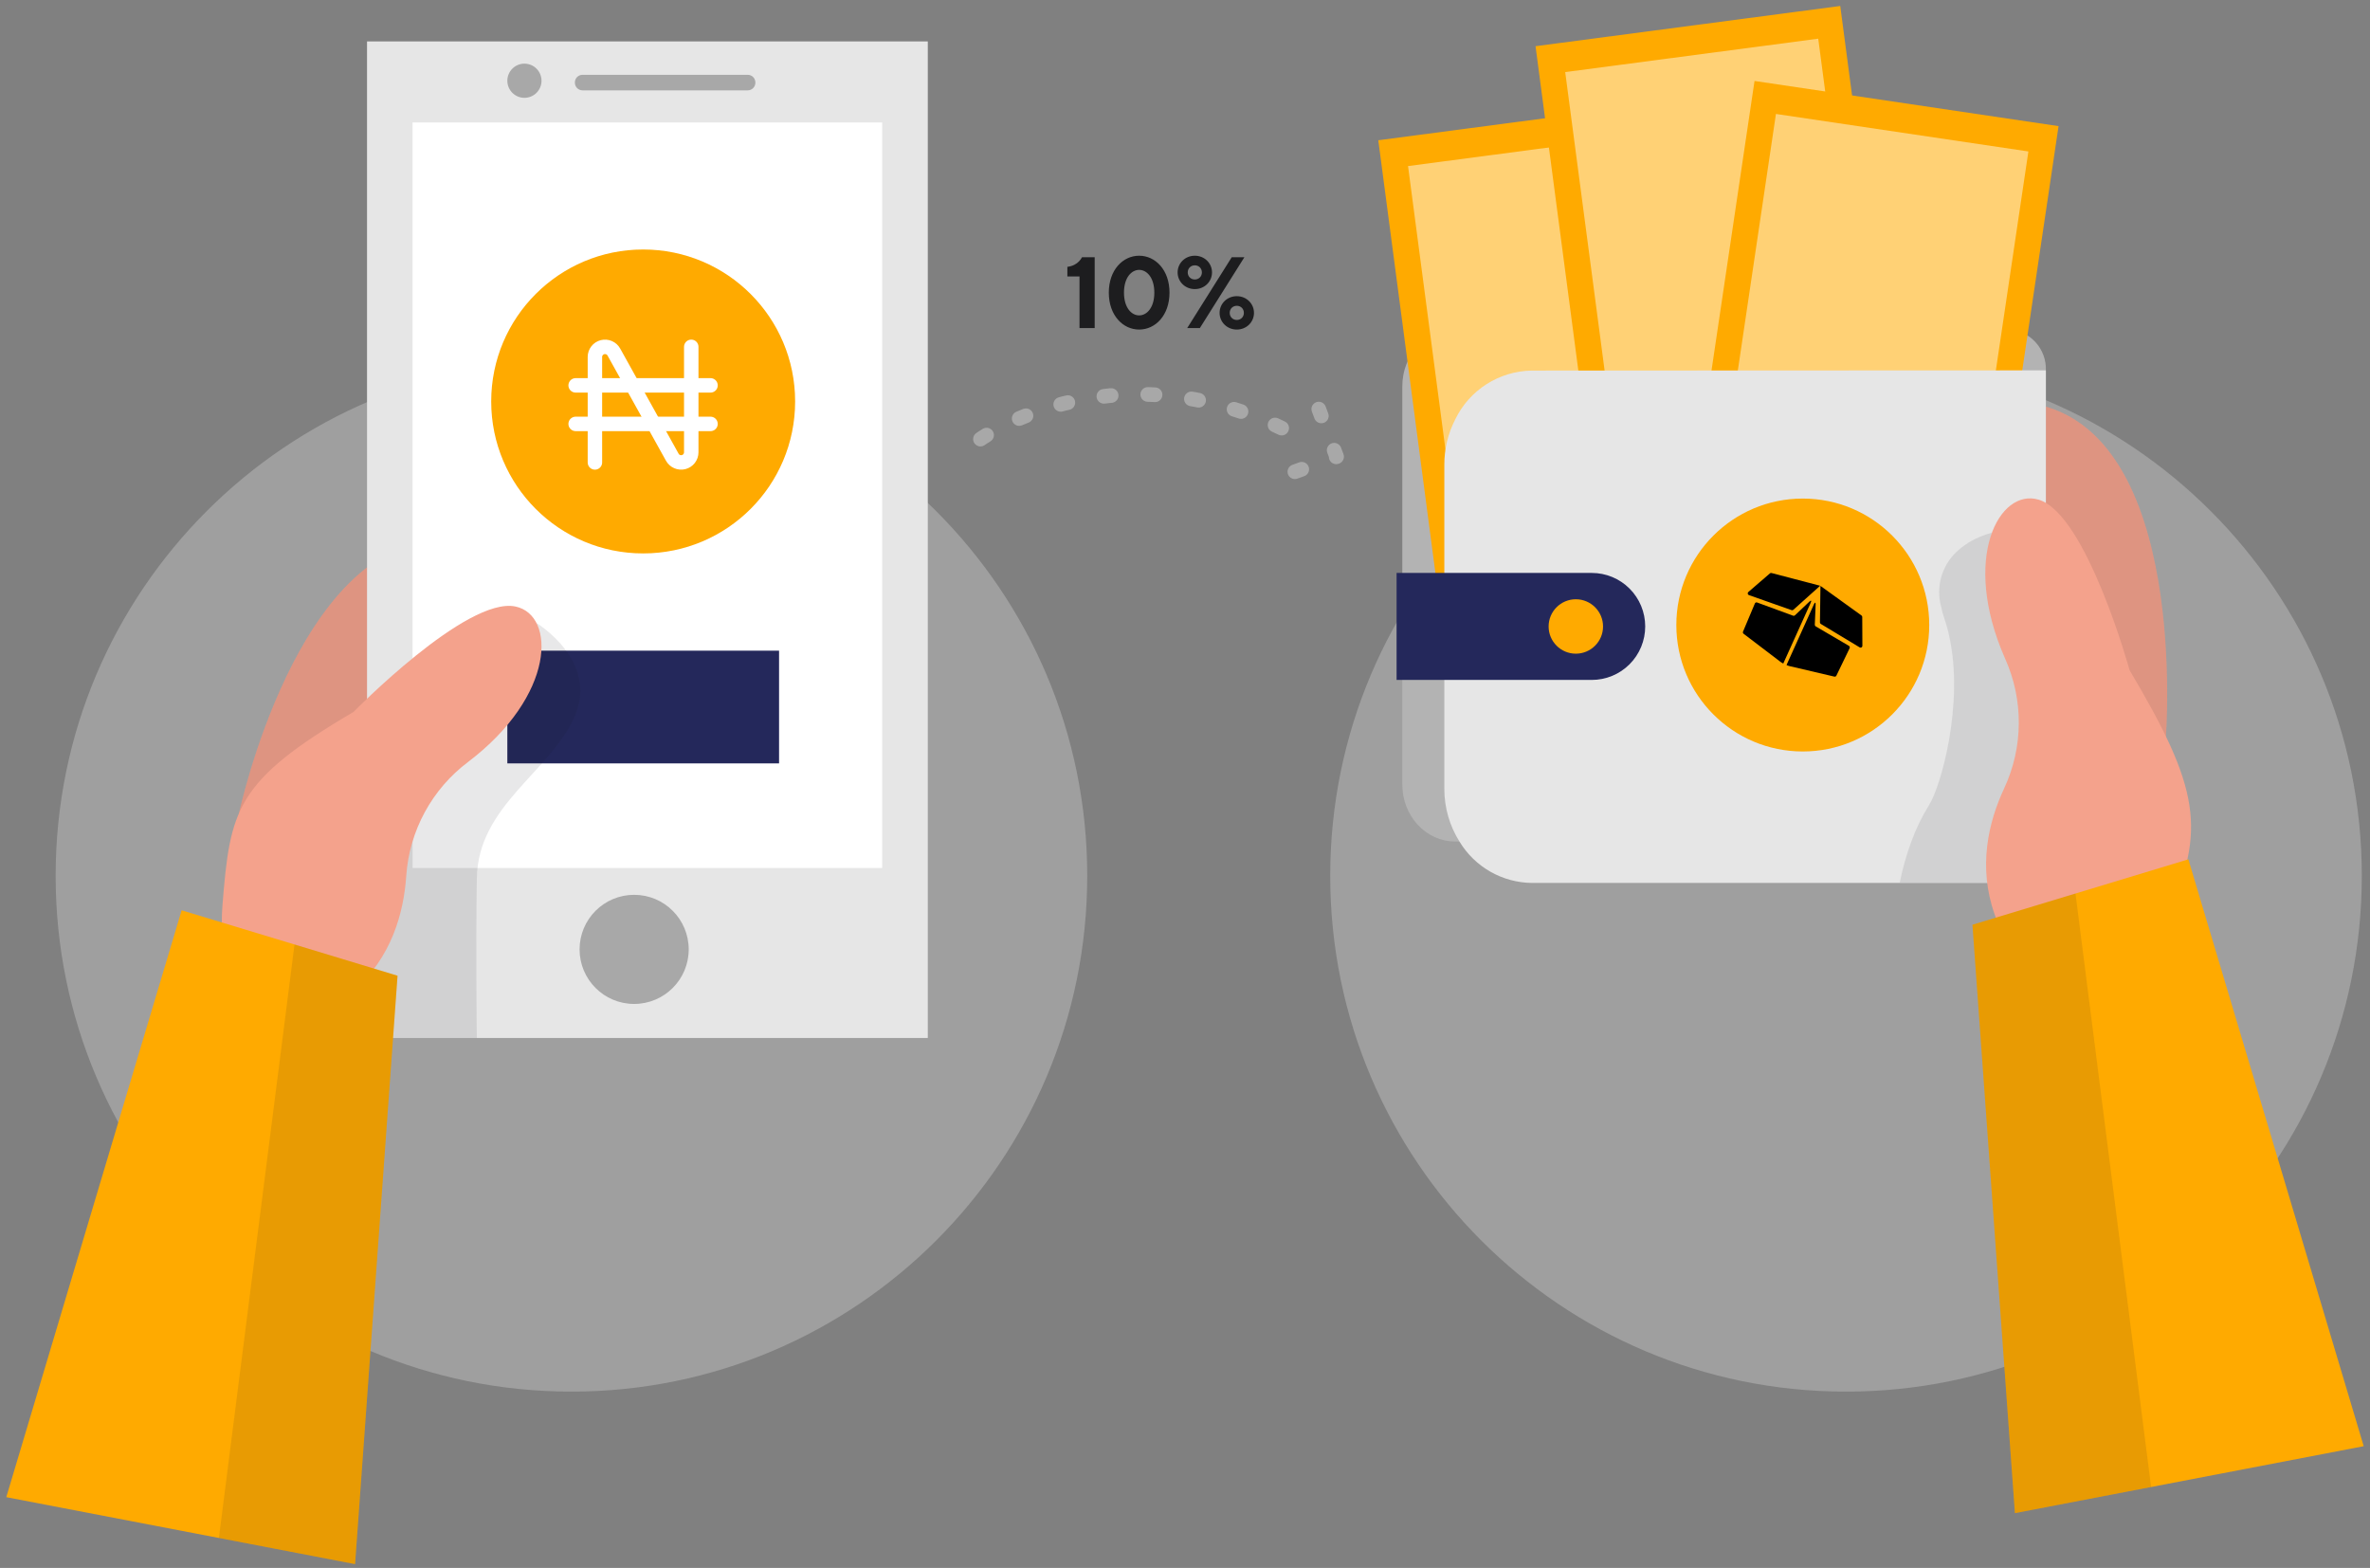 <svg width="328" height="217" viewBox="0 0 328 217" fill="none" xmlns="http://www.w3.org/2000/svg">
<rect x="0" y="0" width="328" height="217" fill="#808080" stroke="none"/>
<path opacity="0.3" d="M79.085 192.595C118.51 192.595 150.47 160.635 150.47 121.21C150.47 81.786 118.51 49.825 79.085 49.825C39.66 49.825 7.7 81.786 7.7 121.21C7.7 160.635 39.66 192.595 79.085 192.595Z" fill="#E6E6E6"/>
<path opacity="0.3" d="M255.482 192.595C294.907 192.595 326.867 160.635 326.867 121.21C326.867 81.786 294.907 49.825 255.482 49.825C216.057 49.825 184.097 81.786 184.097 121.21C184.097 160.635 216.057 192.595 255.482 192.595Z" fill="#E6E6E6"/>
<path d="M33.065 112.613C33.065 112.613 41.104 74.693 61.383 74.693C81.663 74.693 92.453 134.294 43.113 140.78L33.065 112.613Z" fill="#F4A28C"/>
<path opacity="0.1" d="M33.065 112.613C33.065 112.613 41.104 74.693 61.383 74.693C81.663 74.693 92.453 134.294 43.113 140.78L33.065 112.613Z" fill="#1D1D1F"/>
<path d="M128.404 5.734H50.797V143.652H128.404V5.734Z" fill="#E6E6E6"/>
<path d="M122.091 16.95H57.1V120.124H122.091V16.95Z" fill="white"/>
<path d="M107.82 90.05H70.214V105.65H107.82V90.05Z" fill="#24285B"/>
<path opacity="0.1" d="M74.243 86.223C74.243 86.223 82.871 91.41 79.562 99.094C76.253 106.777 66.144 111.456 65.992 121.556C65.839 131.655 65.992 143.652 65.992 143.652H50.767V120.165L74.243 86.223Z" fill="#1D1D1F"/>
<path d="M48.929 98.525C48.929 98.525 64.581 82.519 71.341 83.94C76.923 85.117 76.933 96.221 64.774 105.458C62.307 107.314 60.268 109.679 58.794 112.391C57.319 115.103 56.444 118.101 56.227 121.18C55.882 126.346 54.197 132.487 48.929 137.136C37.907 146.91 29.726 138.435 30.791 125.24C31.857 112.045 32.568 108.137 48.929 98.525Z" fill="#F4A28C"/>
<path d="M55.019 135.035L49.142 216.468L0.869 207.201L25.138 125.981L55.019 135.035Z" fill="#FFAA00"/>
<path opacity="0.1" d="M30.294 212.855L40.759 130.711L55.019 135.035L49.142 216.468L30.294 212.855Z" fill="#1D1D1F"/>
<path d="M72.579 13.539C73.885 13.539 74.944 12.48 74.944 11.174C74.944 9.868 73.885 8.809 72.579 8.809C71.273 8.809 70.214 9.868 70.214 11.174C70.214 12.48 71.273 13.539 72.579 13.539Z" fill="#A8A8A8"/>
<path d="M103.486 10.352H80.618C80.035 10.352 79.562 10.825 79.562 11.408V11.448C79.562 12.031 80.035 12.504 80.618 12.504H103.486C104.069 12.504 104.541 12.031 104.541 11.448V11.408C104.541 10.825 104.069 10.352 103.486 10.352Z" fill="#A8A8A8"/>
<path d="M87.763 138.942C91.934 138.942 95.315 135.562 95.315 131.391C95.315 127.22 91.934 123.839 87.763 123.839C83.593 123.839 80.212 127.22 80.212 131.391C80.212 135.562 83.593 138.942 87.763 138.942Z" fill="#A8A8A8"/>
<path d="M299.736 102.23C299.736 102.23 303.167 59.448 281.162 55.824C259.156 52.201 256.416 114.552 275.264 115.486C294.113 116.42 299.736 102.23 299.736 102.23Z" fill="#F4A28C"/>
<path opacity="0.1" d="M275.264 115.486C294.123 116.42 299.736 102.23 299.736 102.23C299.736 102.23 303.167 59.448 281.161 55.824" fill="#1D1D1F"/>
<path d="M201.382 116.46H283.141V51.257C283.193 49.805 282.668 48.392 281.681 47.327C280.693 46.261 279.324 45.631 277.873 45.573H201.382C197.322 45.573 194.074 49.105 194.074 53.469V108.564C194.074 112.928 197.343 116.46 201.382 116.46Z" fill="#B3B3B3"/>
<path d="M200.766 95.284L242.939 89.717L232.923 13.844L190.75 19.411L200.766 95.284Z" fill="#FFAA00"/>
<path opacity="0.46" d="M203.814 90.766L238.833 86.143L229.885 18.361L194.867 22.983L203.814 90.766Z" fill="white"/>
<path d="M222.528 82.266L264.701 76.699L254.685 0.826L212.513 6.393L222.528 82.266Z" fill="#FFAA00"/>
<path opacity="0.46" d="M225.568 77.759L260.586 73.136L251.638 5.354L216.62 9.977L225.568 77.759Z" fill="white"/>
<path d="M231.574 86.905L273.651 93.156L284.897 17.456L242.82 11.205L231.574 86.905Z" fill="#FFAA00"/>
<path opacity="0.46" d="M235.738 83.398L270.676 88.589L280.723 20.96L245.784 15.77L235.738 83.398Z" fill="white"/>
<path d="M283.141 51.257V122.195H211.999C209.989 122.172 208.018 121.638 206.271 120.644C204.524 119.65 203.058 118.228 202.012 116.511C200.617 114.307 199.881 111.75 199.89 109.142V64.34C199.88 62.156 200.396 60.001 201.392 58.057C202.357 56.055 203.861 54.361 205.734 53.166C207.608 51.97 209.777 51.319 211.999 51.287L283.141 51.257Z" fill="#E6E6E6"/>
<path d="M220.292 94.1H193.283V79.291H220.292C222.254 79.291 224.136 80.07 225.524 81.458C226.912 82.846 227.691 84.728 227.691 86.69C227.692 87.663 227.502 88.626 227.131 89.525C226.76 90.424 226.215 91.241 225.528 91.929C224.84 92.617 224.024 93.163 223.126 93.536C222.227 93.908 221.264 94.1 220.292 94.1Z" fill="#24285B"/>
<path d="M218.089 90.466C220.169 90.466 221.855 88.78 221.855 86.701C221.855 84.621 220.169 82.935 218.089 82.935C216.01 82.935 214.324 84.621 214.324 86.701C214.324 88.78 216.01 90.466 218.089 90.466Z" fill="#FFAA00"/>
<path opacity="0.1" d="M282.308 116.46C282.308 118.399 282.258 120.307 282.207 122.144H262.922C263.305 120.21 263.842 118.31 264.526 116.46C265.172 114.689 265.998 112.988 266.992 111.385C268.616 108.807 271.844 97.398 269.763 88.04C269.594 87.221 269.37 86.414 269.093 85.624C268.906 85.084 268.757 84.531 268.646 83.97C268.284 82.652 268.282 81.262 268.639 79.943C268.996 78.624 269.699 77.424 270.676 76.469C271.712 75.474 272.937 74.697 274.28 74.186C274.717 74.001 275.169 73.852 275.63 73.739C281.425 77.535 282.501 98.474 282.308 116.46Z" fill="#1D1D1F"/>
<path d="M294.732 92.76C294.732 92.76 288.774 71.181 282.166 69.161C276.716 67.487 271.346 77.2 277.507 91.166C278.772 93.985 279.416 97.043 279.395 100.132C279.374 103.221 278.689 106.27 277.386 109.071C275.193 113.76 273.711 119.962 276.056 126.559C280.989 140.445 294.488 138.902 299.929 126.854C305.369 114.806 304.405 109.051 294.732 92.76Z" fill="#F4A28C"/>
<path d="M272.98 127.98L278.857 209.414L327.131 200.147L302.862 118.927L272.98 127.98Z" fill="#FFAA00"/>
<path opacity="0.1" d="M297.706 205.79L287.241 123.657L272.98 127.981L278.857 209.414L297.706 205.79Z" fill="#1D1D1F"/>
<path d="M135.692 60.767C135.692 60.767 155.494 46.557 181.052 61.173" stroke="#A8A8A8" stroke-width="2.03" stroke-linecap="round" stroke-linejoin="round" stroke-dasharray="1.01 5.07"/>
<g opacity="0.08">
<path opacity="0.08" d="M89.012 76.591C100.627 76.591 110.043 67.175 110.043 55.56C110.043 43.945 100.627 34.529 89.012 34.529C77.397 34.529 67.981 43.945 67.981 55.56C67.981 67.175 77.397 76.591 89.012 76.591Z" fill="#1D1D1F"/>
</g>
<path d="M89.012 76.591C100.627 76.591 110.043 67.175 110.043 55.56C110.043 43.945 100.627 34.529 89.012 34.529C77.397 34.529 67.981 43.945 67.981 55.56C67.981 67.175 77.397 76.591 89.012 76.591Z" fill="#FFAA00"/>
<path d="M182.514 56.616L184.98 63.203L176.738 66.177" stroke="#A8A8A8" stroke-width="2.03" stroke-linecap="round" stroke-linejoin="round" stroke-dasharray="1.01 5.07"/>
<path d="M149.4 45.4H151.5V35.6H149.75C149.638 35.81 149.498 36.006 149.316 36.188C148.994 36.51 148.504 36.832 147.72 36.93V38.26H149.4V45.4ZM157.655 43.65C156.605 43.65 155.555 42.6 155.555 40.5C155.555 38.4 156.605 37.35 157.655 37.35C158.705 37.35 159.755 38.4 159.755 40.5C159.755 42.6 158.705 43.65 157.655 43.65ZM157.655 45.61C159.895 45.61 161.855 43.65 161.855 40.5C161.855 37.35 159.895 35.39 157.655 35.39C155.415 35.39 153.455 37.35 153.455 40.5C153.455 43.65 155.415 45.61 157.655 45.61ZM164.308 45.4H166.058L172.218 35.6H170.468L164.308 45.4ZM171.168 44.28C170.608 44.28 170.188 43.86 170.188 43.3C170.188 42.74 170.608 42.32 171.168 42.32C171.728 42.32 172.148 42.74 172.148 43.3C172.148 43.86 171.728 44.28 171.168 44.28ZM168.788 43.3C168.788 44.574 169.824 45.61 171.168 45.61C172.512 45.61 173.548 44.574 173.548 43.3C173.548 42.026 172.512 40.99 171.168 40.99C169.824 40.99 168.788 42.026 168.788 43.3ZM164.378 37.7C164.378 37.14 164.798 36.72 165.358 36.72C165.918 36.72 166.338 37.14 166.338 37.7C166.338 38.26 165.918 38.68 165.358 38.68C164.798 38.68 164.378 38.26 164.378 37.7ZM162.978 37.7C162.978 38.974 164.014 40.01 165.358 40.01C166.702 40.01 167.738 38.974 167.738 37.7C167.738 36.426 166.702 35.39 165.358 35.39C164.014 35.39 162.978 36.426 162.978 37.7Z" fill="#1D1D1F"/>
<path d="M82.334 64V49.403C82.333 49.092 82.436 48.791 82.626 48.546C82.816 48.3 83.082 48.125 83.382 48.047C83.683 47.969 84 47.993 84.285 48.116C84.57 48.238 84.807 48.451 84.957 48.723L93.043 63.277C93.193 63.549 93.43 63.762 93.715 63.884C94 64.007 94.318 64.031 94.618 63.953C94.918 63.875 95.184 63.7 95.374 63.454C95.564 63.209 95.667 62.908 95.667 62.597V48" stroke="white" stroke-width="2" stroke-linecap="round" stroke-linejoin="round"/>
<path d="M79.667 53.333H98.333" stroke="white" stroke-width="2" stroke-linecap="round" stroke-linejoin="round"/>
<path d="M79.667 58.667H98.333" stroke="white" stroke-width="2" stroke-linecap="round" stroke-linejoin="round"/>
<path d="M267 86.5C267 76.835 259.165 69 249.5 69C239.835 69 232 76.835 232 86.5C232 96.165 239.835 104 249.5 104C259.165 104 267 96.165 267 86.5Z" fill="#FFAA00"/>
<path d="M244.951 79.354L241.966 81.93C241.819 82.056 241.864 82.297 242.044 82.359L247.953 84.442C248.036 84.472 248.128 84.453 248.195 84.393L251.902 81.065L245.172 79.302C245.093 79.282 245.013 79.3 244.951 79.354ZM250.4 83.275L248.413 85.16C248.344 85.224 248.249 85.244 248.163 85.212L243.177 83.381C243.055 83.337 242.92 83.397 242.868 83.518L241.23 87.409C241.184 87.516 241.217 87.641 241.308 87.711L246.402 91.588C246.526 91.682 246.66 91.764 246.799 91.829L250.595 83.421C250.739 83.103 250.649 83.038 250.4 83.275ZM257.747 89.38L257.728 85.384C257.727 85.303 257.689 85.227 257.623 85.18L251.945 81.086L251.874 86.129C251.872 86.221 251.918 86.303 251.993 86.35L257.377 89.598C257.54 89.698 257.749 89.576 257.747 89.38ZM255.883 89.38L251.286 86.687C251.206 86.64 251.158 86.552 251.163 86.458L251.277 83.689C251.292 83.34 251.185 83.314 251.043 83.63L247.247 92.038C247.386 92.104 247.534 92.156 247.685 92.191L253.873 93.641C253.985 93.667 254.099 93.613 254.149 93.507L255.983 89.707C256.038 89.59 255.995 89.446 255.883 89.38Z" fill="black"/>
</svg>
